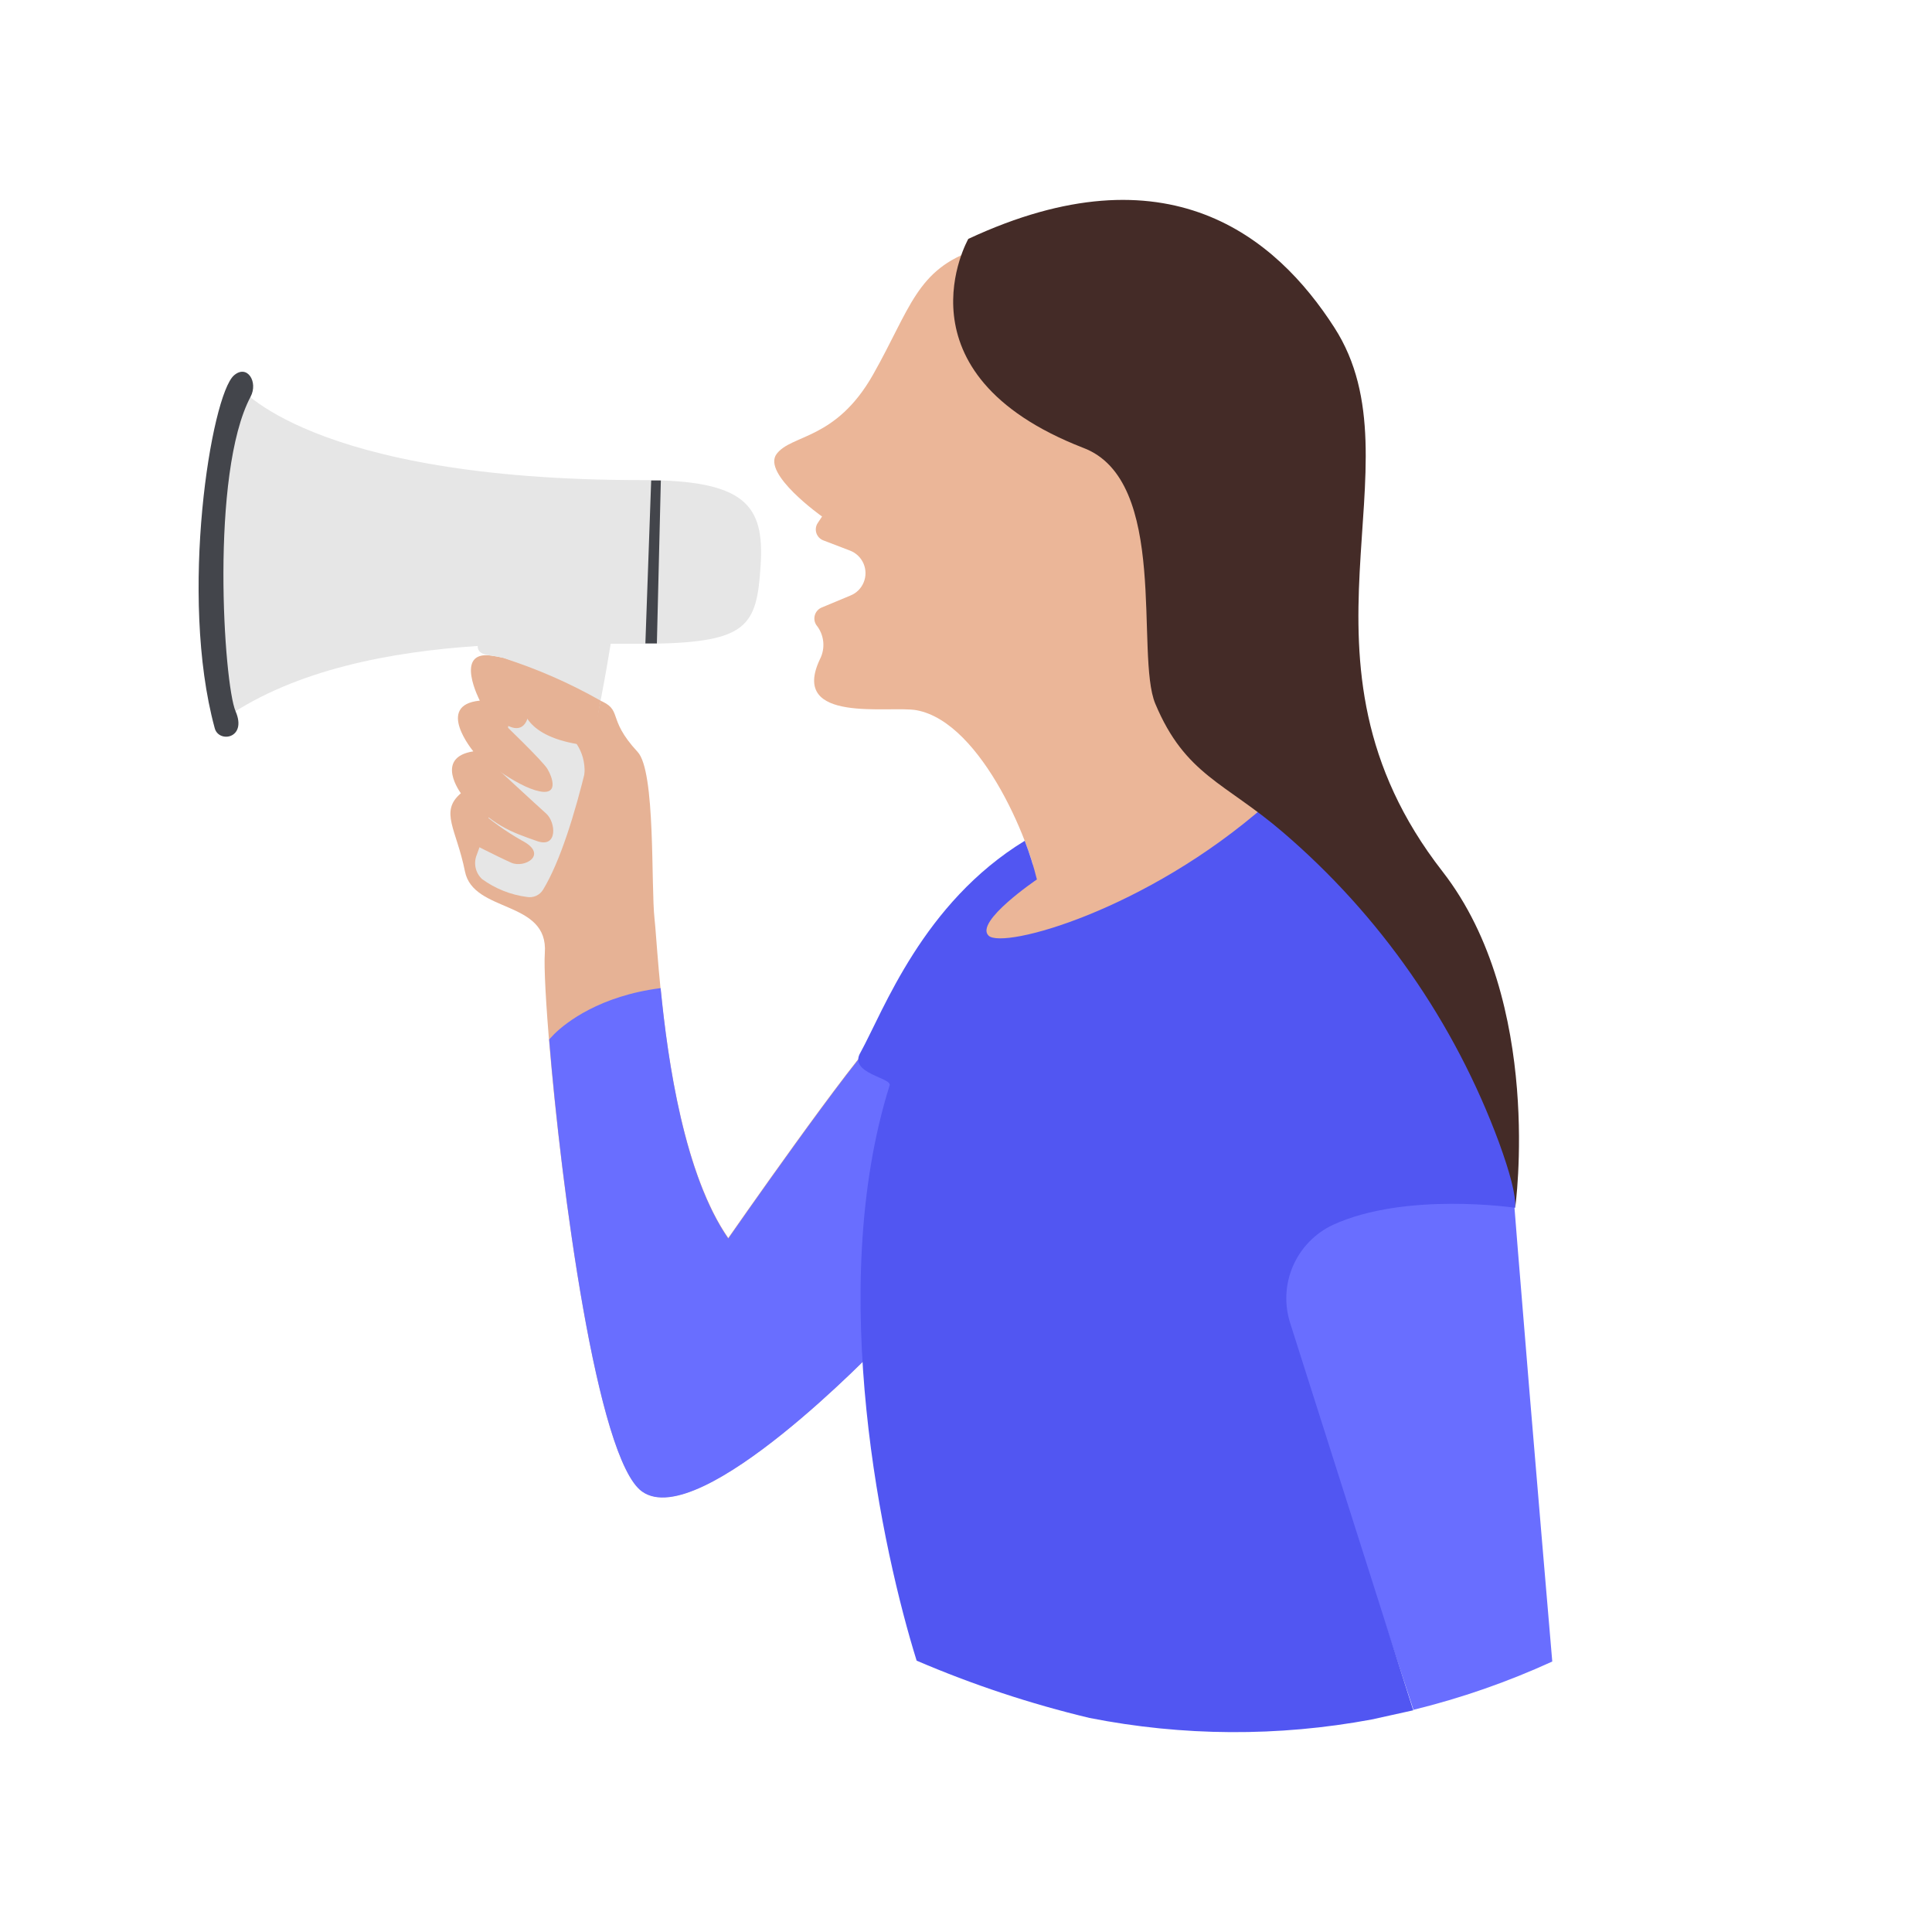 <svg width="100%" height="120" viewBox="0 0 120 120" fill="none" xmlns="http://www.w3.org/2000/svg">
<path d="M64.686 53.148L59.922 57.942L61.65 60.612L67.818 59.082L64.686 53.148Z" fill="#EBB698"/>
<path d="M54.6 83.55C54.6 83.55 43.5 95.19 39.882 92.628C36.264 90.066 33.6 62.514 33.84 59.196C34.08 55.878 29.4 56.736 28.878 54.12C28.356 51.504 27.282 50.418 28.626 49.272C28.626 49.272 26.964 47.046 29.4 46.668C29.4 46.668 27 43.788 29.802 43.518C29.802 43.518 28.188 40.422 30.48 40.716C32.772 41.01 35.52 42.432 37.152 43.458C38.772 44.106 37.614 44.556 39.6 46.698C40.734 47.898 40.422 55.032 40.656 57.09C40.89 59.148 41.316 71.25 45.234 76.89C45.234 76.89 53.094 65.586 54.72 64.164C56.346 62.742 54.6 83.55 54.6 83.55Z" fill="#E6B295"/>
<path d="M54.72 64.2C53.094 65.622 45.234 76.926 45.234 76.926C42.516 73.008 41.484 66 41.034 61.374C37.26 61.854 35.16 63.504 34.434 64.218C34.326 64.332 34.212 64.446 34.11 64.56C34.848 73.644 37.074 90.666 39.882 92.646C43.482 95.208 54.6 83.568 54.6 83.568C54.6 83.568 56.352 62.76 54.72 64.2Z" fill="#696EFF"/>
<path d="M61.896 59.196C61.896 59.196 64.986 58.596 64.614 55.656C64.242 52.716 61.014 44.856 56.922 44.112C55.254 43.812 49.026 44.982 50.922 40.956C51.098 40.619 51.171 40.237 51.133 39.859C51.094 39.48 50.946 39.121 50.706 38.826C50.645 38.735 50.605 38.632 50.589 38.525C50.573 38.417 50.581 38.306 50.613 38.202C50.644 38.098 50.699 38.002 50.772 37.92C50.845 37.84 50.935 37.776 51.036 37.734L52.836 36.984C53.019 36.909 53.184 36.798 53.323 36.658C53.462 36.518 53.572 36.351 53.646 36.168C53.722 35.983 53.76 35.786 53.758 35.586C53.757 35.387 53.715 35.19 53.636 35.006C53.557 34.823 53.443 34.657 53.299 34.519C53.156 34.38 52.986 34.272 52.8 34.2L51.138 33.564C51.036 33.525 50.944 33.463 50.868 33.384C50.793 33.304 50.737 33.208 50.704 33.104C50.671 32.999 50.663 32.889 50.678 32.78C50.694 32.672 50.734 32.569 50.796 32.478L51.06 32.082C51.06 32.082 47.316 29.436 48.234 28.2C49.152 26.964 51.918 27.354 54.234 23.256C56.55 19.158 56.928 16.728 60.6 15.504C64.272 14.28 74.202 28.62 74.202 28.62L78.534 47.016L77.676 53.688C77.676 53.688 66.192 61.596 61.896 59.196Z" fill="#EBB698"/>
<path d="M47.244 35.124C47.484 31.386 46.326 29.814 39.876 29.82C19.104 29.82 14.754 23.91 14.754 23.91C12.898 30.644 12.649 37.72 14.028 44.568C18.414 41.568 24.294 40.482 29.67 40.122C29.67 40.8 30.534 40.638 31.176 40.854C31.529 40.962 31.873 41.1 32.202 41.268C31.002 49.164 30.036 51.978 29.61 53.1C29.507 53.354 29.483 53.633 29.542 53.901C29.601 54.169 29.74 54.413 29.94 54.6C30.759 55.196 31.714 55.578 32.718 55.71C32.913 55.747 33.114 55.724 33.295 55.644C33.477 55.563 33.629 55.429 33.732 55.26C35.862 51.75 37.38 43.392 37.932 39.984C38.91 39.984 39.804 39.984 40.572 39.984C46.458 39.876 47.004 38.862 47.244 35.124Z" fill="#E6E6E6"/>
<path d="M29.802 43.518C29.802 43.518 32.4 46.8 32.862 44.262C32.862 44.262 36.462 45.138 36.306 48.06C36.198 50.238 37.302 43.518 37.302 43.518C35.367 42.418 33.322 41.525 31.2 40.854L29.802 43.518Z" fill="#E6B295"/>
<path d="M31.2 44.862C31.2 44.862 33.708 47.262 34.002 47.76C34.296 48.258 34.812 49.56 33.234 49.08C31.656 48.6 29.4 46.68 29.4 46.68L31.2 44.862Z" fill="#E6B295"/>
<path d="M30.516 47.4C30.516 47.4 33.318 49.992 33.924 50.532C34.53 51.072 34.65 52.698 33.36 52.242C31.656 51.642 30.744 51.348 28.626 49.242" fill="#E6B295"/>
<path d="M28.938 52.2C28.938 52.2 30.93 53.22 31.758 53.586C32.586 53.952 34.104 53.07 32.4 52.2C31.403 51.634 30.468 50.964 29.61 50.202L28.938 52.2Z" fill="#E6B295"/>
<path d="M32.466 43.716C32.466 43.716 32.292 45.516 35.604 46.17C38.916 46.824 32.466 43.716 32.466 43.716Z" fill="#E6B295"/>
<path d="M15.564 24.642C16.05 23.724 15.354 22.602 14.532 23.316C13.116 24.552 11.1 37.002 13.332 45.21C13.56 46.17 15.372 45.894 14.634 44.184C13.896 42.474 13.044 29.4 15.564 24.642Z" fill="#43454B"/>
<path d="M40.086 39.966H40.8L41.046 29.844H40.446L40.086 39.966Z" fill="#43454B"/>
<path d="M96.414 103.2C95.658 94.356 94.278 78.06 93.726 70.59C92.94 60.066 78.294 77.28 78.294 77.28L87.792 106.2C90.754 105.474 93.641 104.47 96.414 103.2Z" fill="#696EFF"/>
<path d="M80.142 82.2C79.762 81.032 79.821 79.767 80.308 78.64C80.796 77.513 81.677 76.603 82.788 76.08C87.306 74.004 94.11 75.018 94.11 75.018C94.986 57.414 78.66 49.974 78.66 49.974C71.154 56.574 62.298 58.974 61.404 58.116C60.51 57.258 64.404 54.624 64.404 54.624C64.202 53.809 63.949 53.008 63.648 52.224C57.318 56.094 54.894 62.736 53.448 65.37C52.65 66.69 55.5 66.942 55.248 67.44C51.264 80.19 54.846 96.45 56.934 103.146C60.404 104.636 63.995 105.826 67.668 106.704C73.453 107.847 79.403 107.88 85.2 106.8L87.78 106.23L80.142 82.2Z" fill="#5156F2"/>
<path d="M60.144 14.838C60.144 14.838 55.386 23.184 67.266 27.81C72.666 29.826 70.488 40.692 71.76 43.716C73.62 48.144 76.074 48.594 79.668 51.678C85.72 56.857 90.346 63.497 93.108 70.968C93.762 72.768 94.17 74.22 94.11 75.03C94.11 75.03 95.91 62.25 89.598 54.132C79.314 40.932 88.398 28.932 82.884 20.352C79.266 14.718 72.528 9.06 60.144 14.838Z" fill="#442B27"/>
</svg>
